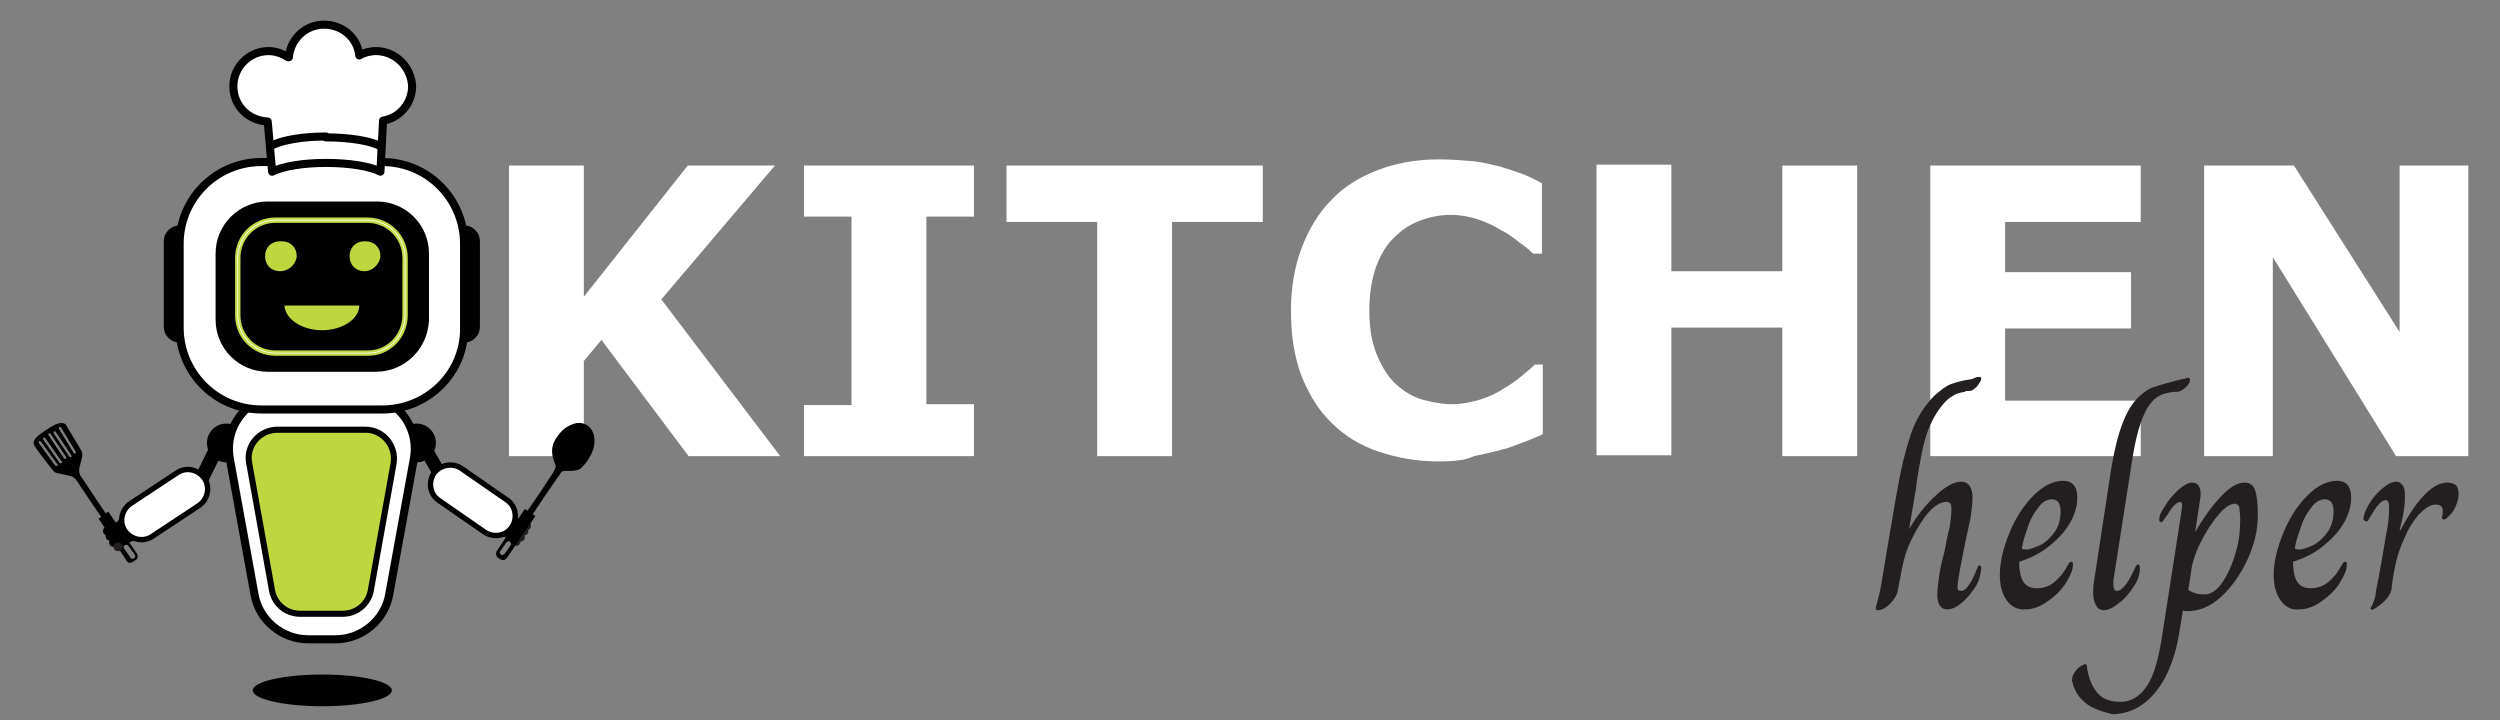 <?xml version="1.0" encoding="utf-8"?>
<!-- Generator: Adobe Illustrator 28.0.0, SVG Export Plug-In . SVG Version: 6.00 Build 0)  -->
<svg version="1.1" id="Layer_1" xmlns="http://www.w3.org/2000/svg" xmlns:xlink="http://www.w3.org/1999/xlink" x="0px" y="0px"
	 viewBox="0 0 283.9 81.8" style="enable-background:new 0 0 283.9 81.8;" xml:space="preserve">
<rect x="0" y="0" width="283.9" height="81.8" fill="#808080" stroke="none"/>
<style type="text/css">
	.st0{enable-background:new    ;}
	.st1{fill:#FFFFFF;}
	.st2{fill:#231F20;}
	.st3{fill:#010101;}
	.st4{fill:#FFFFFF;stroke:#010101;stroke-width:0.917;stroke-miterlimit:10;}
	.st5{fill:#FFFFFF;stroke:#010101;stroke-width:0.917;stroke-linecap:round;stroke-linejoin:round;stroke-miterlimit:10;}
	.st6{fill:#FFFFFF;stroke:#010101;stroke-width:0.612;stroke-miterlimit:10;}
	.st7{fill:#BFD73F;stroke:#010101;stroke-width:0.69;stroke-miterlimit:10;}
	.st8{fill:#010101;stroke:#010101;stroke-width:0.636;stroke-miterlimit:10;}
	.st9{fill:#BFD73F;}
	.st10{fill:none;stroke:#C4DA49;stroke-width:0.612;stroke-miterlimit:10;}
	.st11{fill:none;stroke:#FFFFFF;stroke-width:9.175111e-02;stroke-miterlimit:10;}
</style>
<g class="st0">
	<path class="st1" d="M88.6,51.8H78.2l-9.9-13.2l-2,2.4v10.8h-8.5v-33h8.5v14.9l11.8-14.9H88L75.1,34L88.6,51.8z"/>
	<path class="st1" d="M110.6,51.8H91.3V46h5.4V24.6h-5.4v-5.8h19.3v5.8h-5.4v21.3h5.4C110.6,45.9,110.6,51.8,110.6,51.8z"/>
	<path class="st1" d="M143.4,25.2h-10.3v26.6h-8.5V25.2h-10.3v-6.4h29.1V25.2z"/>
	<path class="st1" d="M163.4,52.4c-2.5,0-4.7-0.4-6.8-1.1c-2.1-0.7-3.9-1.8-5.3-3.2c-1.5-1.4-2.6-3.2-3.5-5.4
		c-0.8-2.1-1.2-4.6-1.2-7.4c0-2.6,0.4-5,1.2-7.1s1.9-4,3.4-5.5c1.4-1.5,3.2-2.6,5.3-3.4s4.4-1.2,6.9-1.2c1.4,0,2.6,0.1,3.8,0.2
		s2.1,0.4,3.1,0.6c1,0.3,1.9,0.6,2.7,0.9s1.5,0.7,2.1,1v8h-1c-0.4-0.4-0.9-0.8-1.6-1.3c-0.6-0.5-1.3-1-2.1-1.4
		c-0.8-0.5-1.7-0.9-2.6-1.2s-2-0.5-3-0.5c-1.2,0-2.3,0.2-3.4,0.6s-2.1,1-3,1.9c-0.9,0.8-1.6,2-2.1,3.3c-0.5,1.4-0.8,3.1-0.8,5
		c0,2.1,0.3,3.8,0.9,5.2c0.6,1.4,1.3,2.5,2.2,3.3s1.9,1.4,3,1.7s2.2,0.5,3.3,0.5c1,0,2.1-0.2,3.1-0.5s1.9-0.7,2.8-1.3
		c0.7-0.4,1.4-0.9,2-1.4s1.1-0.9,1.5-1.3h0.9v7.9c-0.8,0.4-1.6,0.7-2.4,1c-0.8,0.3-1.5,0.6-2.4,0.8c-1.1,0.3-2.1,0.5-3,0.7
		C166.3,52.3,165,52.4,163.4,52.4z"/>
	<path class="st1" d="M210.9,51.8h-8.5V37.2h-12.6v14.5h-8.5v-33h8.5v12.1h12.6v-12h8.5V51.8z"/>
	<path class="st1" d="M243.1,51.8h-23.9v-33h23.9v6.4h-15.4v5.7H242v6.4h-14.3v8.2h15.4L243.1,51.8L243.1,51.8z"/>
	<path class="st1" d="M280.3,51.8h-8.2l-14-22.6v22.6h-7.8v-33h10.2l12,18.9V18.8h7.8L280.3,51.8L280.3,51.8z"/>
</g>
<path class="st2" d="M213,69.1c0-0.1,0.1-0.4,0.2-0.8c0.1-0.4,0.2-0.8,0.3-1.2c0.1-0.5,0.5-2.9,1.2-7.1c0,0.2,0.2-1.3,0.8-4.6
	c0.4-2.3,0.9-4.3,1.5-6.1s1.6-3.3,2.7-4.4c0.7-0.6,1.3-1.1,1.9-1.3s1.3-0.4,2-0.5c0.2,0,0.5-0.1,0.7-0.2s0.4-0.1,0.5-0.1
	s0.2,0.1,0.2,0.2c0,0.2-0.2,0.5-0.5,0.9c-0.2,0.2-0.4,0.3-0.5,0.4c-0.2,0.1-0.3,0.1-0.5,0.1s-0.3,0-0.4,0.1c-0.6,0.1-1,0.2-1.4,0.5
	c-0.4,0.2-0.8,0.6-1.2,1.1c-0.8,1-1.4,2.2-1.8,3.5s-0.7,3-1,4.9c-0.1,0.6-0.1,1.1-0.2,1.4l-0.7,4.2l0,0c0.9-1.6,2-2.9,3.1-3.9
	s2-1.5,2.8-1.5s1.3,0.6,1.3,1.8c0,0.6-0.1,1.3-0.2,2.2l-0.6,2.8c-0.6,2.9-0.9,4.6-0.9,5.1c0,0.4,0.1,0.5,0.4,0.5s0.6-0.2,0.9-0.7
	c0.3-0.4,0.6-1,0.9-1.8c0,0,0.1-0.1,0.1-0.2s0.1-0.2,0.2-0.2s0.2,0.1,0.2,0.4l-0.1,0.5c-0.1,0.7-0.4,1.4-0.9,2
	c-0.4,0.6-0.9,1.1-1.4,1.5s-1,0.6-1.5,0.6c-0.7,0-1.1-0.6-1.1-1.7c0-0.6,0.1-1.2,0.2-2s0.3-1.7,0.6-2.8c0.2-1.1,0.4-2.1,0.6-2.8
	c0.1-0.7,0.2-1.4,0.2-1.9c0-0.4,0-0.6-0.1-0.8c-0.1-0.1-0.2-0.2-0.5-0.2c-0.6,0-1.3,0.4-2,1.2s-1.3,1.8-1.9,3s-0.9,2.3-1.1,3.3
	l-0.5,2.6c-0.1,0.5-0.4,1-0.9,1.5s-1,0.7-1.4,0.7C213.1,69.3,213,69.2,213,69.1z"/>
<path class="st2" d="M227.9,68.2c-0.5-0.7-0.8-1.6-0.8-2.9c0-1.5,0.4-3.1,1.1-4.8s1.6-3.1,2.7-4.2c1.1-1.1,2.2-1.7,3.4-1.7
	c1,0,1.6,0.6,1.6,1.9c0,1-0.3,2-0.9,3s-1.4,1.8-2.4,2.6s-2.1,1.3-3.3,1.7c0,1.1,0.2,1.9,0.5,2.3c0.3,0.5,0.9,0.7,1.5,0.7
	c0.7,0,1.4-0.2,2-0.7s1.1-1.1,1.5-1.9c0.1-0.1,0.1-0.2,0.2-0.3s0.1-0.1,0.2-0.1c0.2,0,0.2,0.1,0.2,0.4c0,0.5-0.3,1.2-0.8,2
	s-1.2,1.5-2.1,2.1c-0.8,0.6-1.7,0.9-2.5,0.9C229.2,69.3,228.4,68.9,227.9,68.2z M231.9,61.8c0.6-0.4,1.1-0.9,1.5-1.5
	s0.6-1.4,0.6-2.2c0-0.9-0.3-1.4-1-1.4c-0.5,0-1.1,0.3-1.5,0.9c-0.5,0.6-0.9,1.3-1.2,2.2s-0.6,1.7-0.7,2.5c0.1,0.1,0.4,0.1,0.7,0.1
	C230.7,62.3,231.3,62.1,231.9,61.8z"/>
<path class="st2" d="M238,68.7c-0.2-0.4-0.3-0.8-0.3-1.4c0-0.4,0-0.8,0.1-1.3l1.8-11.8c0.4-2.7,0.9-4.8,1.5-6.3s1.3-2.5,2.2-3.2
	c0.5-0.4,1-0.7,1.5-0.8c0.5-0.2,1.3-0.4,2.4-0.7c0.5-0.1,0.8-0.2,1-0.2c0.1-0.1,0.2-0.1,0.3-0.1s0.2,0.1,0.2,0.2
	c0,0.1,0,0.2-0.1,0.4s-0.2,0.3-0.4,0.5s-0.4,0.3-0.6,0.4c-0.2,0.1-0.4,0.1-0.7,0.1c-1.2,0.1-2,0.5-2.5,1.1c-1,1.1-1.7,3.2-2.2,6.2
	L240,65.9c0,0.1,0,0.3,0,0.5c0,0.4,0.1,0.7,0.4,0.7c0.6,0,1.3-0.9,2.1-2.7c0.1-0.2,0.2-0.3,0.3-0.3s0.2,0.1,0.2,0.4
	c0,0.7-0.2,1.4-0.7,2.1c-0.5,0.8-1,1.4-1.7,1.9c-0.6,0.5-1.2,0.8-1.7,0.8C238.5,69.3,238.2,69.1,238,68.7z"/>
<path class="st2" d="M237.2,80.1c-0.9-0.6-1.5-1.4-1.8-2.4c0-0.2-0.1-0.3-0.1-0.4c0-0.4,0.1-0.7,0.4-1.1c0.3-0.4,0.6-0.6,0.9-0.7
	l0.2-0.1c0.1,0,0.1,0.1,0.2,0.2c0,0.1,0,0.2,0,0.2c0.2,1.3,0.6,2.2,1.2,2.9s1.5,1,2.6,1c1.2,0,2.2-0.6,3-1.8s1.3-3,1.7-5.5l2.1-13.5
	c0.1-0.7,0.2-1.2,0.2-1.5s-0.1-0.4-0.2-0.4c-0.2,0-0.4,0.1-0.7,0.4c-0.3,0.3-0.5,0.6-0.8,1.1c-0.1,0.1-0.2,0.3-0.3,0.4
	c-0.1,0.2-0.2,0.3-0.2,0.3c-0.1,0.1-0.1,0.1-0.2,0.1s-0.2-0.1-0.2-0.3c0-0.4,0.2-0.9,0.7-1.6c0.4-0.7,1-1.3,1.5-1.8
	c0.6-0.5,1.1-0.8,1.5-0.8s0.6,0.1,0.8,0.4c0.2,0.3,0.2,0.6,0.2,1.1c-0.1,0.6-0.2,1.5-0.4,2.7c-0.1,0.7-0.2,1.2-0.2,1.4l0,0
	c0.8-1.4,1.7-2.7,2.8-3.9s2-1.7,2.8-1.7c0.6,0,1,0.3,1.2,0.9c0.2,0.6,0.3,1.5,0.3,2.8c0,1.7-0.4,3.4-1.2,5.1c-0.8,1.7-1.8,3.1-3,4.2
	s-2.5,1.6-3.8,1.6c-0.2,0-0.4,0-0.5-0.1l-0.5,3c-0.3,1.7-0.8,3.2-1.5,4.6c-0.7,1.3-1.6,2.4-2.6,3.1s-2.2,1.1-3.4,1.1
	C239,80.9,238,80.6,237.2,80.1z M252.4,66.1c0.6-0.9,1.1-2,1.5-3.4c0.4-1.3,0.5-2.6,0.5-3.7c0-0.7-0.1-1.1-0.1-1.4
	c-0.1-0.3-0.3-0.4-0.5-0.4c-0.5,0-1.2,0.4-1.9,1.3c-0.7,0.8-1.4,1.9-2,3.1c-0.6,1.2-1,2.4-1.1,3.5l-0.3,1.9c0.3,0.2,0.6,0.3,0.9,0.4
	c0.3,0.1,0.6,0.1,1,0.1C251.1,67.5,251.8,67,252.4,66.1z"/>
<path class="st2" d="M259,68.2c-0.5-0.7-0.8-1.6-0.8-2.9c0-1.5,0.4-3.1,1.1-4.8s1.6-3.1,2.7-4.2c1.1-1.1,2.2-1.7,3.4-1.7
	c1,0,1.6,0.6,1.6,1.9c0,1-0.3,2-0.9,3s-1.4,1.8-2.4,2.6s-2.1,1.3-3.3,1.7c0,1.1,0.2,1.9,0.5,2.3c0.3,0.5,0.9,0.7,1.5,0.7
	c0.7,0,1.4-0.2,2-0.7s1.1-1.1,1.5-1.9c0.1-0.1,0.1-0.2,0.2-0.3s0.1-0.1,0.2-0.1c0.2,0,0.2,0.1,0.2,0.4c0,0.5-0.3,1.2-0.8,2
	s-1.2,1.5-2.1,2.1c-0.8,0.6-1.7,0.9-2.5,0.9C260.2,69.3,259.5,68.9,259,68.2z M262.9,61.8c0.6-0.4,1.1-0.9,1.5-1.5s0.6-1.4,0.6-2.2
	c0-0.9-0.3-1.4-1-1.4c-0.5,0-1.1,0.3-1.5,0.9c-0.5,0.6-0.9,1.3-1.2,2.2c-0.3,0.9-0.6,1.7-0.7,2.5c0.1,0.1,0.4,0.1,0.7,0.1
	C261.8,62.3,262.3,62.1,262.9,61.8z"/>
<path class="st2" d="M269.3,69.2c-0.1,0-0.1-0.1-0.1-0.1c0-0.1,0.1-0.2,0.2-0.4s0.2-0.5,0.3-0.8c0.1-0.4,0.1-0.8,0.2-1.2
	s0.1-0.7,0.2-1c0.5-2.7,0.8-4.7,1-5.7c0.2-1.1,0.2-1.9,0.2-2.4c0-0.3,0-0.4-0.1-0.6c0-0.1-0.1-0.2-0.3-0.2c-0.2,0-0.4,0.1-0.7,0.4
	c-0.3,0.3-0.5,0.6-0.8,1.1c-0.1,0.2-0.2,0.3-0.3,0.5c-0.1,0.1-0.1,0.2-0.2,0.3c0,0.1-0.1,0.1-0.2,0.1s-0.1,0-0.2-0.1
	s-0.1-0.1-0.1-0.2c0-0.4,0.2-0.9,0.6-1.6c0.4-0.7,0.9-1.3,1.5-1.8s1.1-0.8,1.6-0.8c0.4,0,0.6,0.2,0.8,0.5c0.2,0.3,0.2,0.8,0.2,1.4
	c0,0.9-0.2,2.1-0.6,3.6h0.1c1.9-3.6,3.7-5.4,5.3-5.4c0.4,0,0.7,0.1,1,0.3c0.2,0.2,0.3,0.6,0.3,1s-0.1,0.9-0.3,1.3
	c-0.2,0.5-0.4,0.8-0.7,1.1c-0.3,0.3-0.5,0.5-0.7,0.5c-0.1,0-0.2-0.1-0.2-0.3c0.1-0.3,0.1-0.5,0.1-0.7c0-0.5-0.3-0.7-0.8-0.7
	c-0.6,0-1.2,0.4-1.9,1.1c-0.6,0.7-1.2,1.6-1.6,2.6c-0.5,1-0.8,2-1,2.8c-0.2,0.9-0.4,1.9-0.5,2.9c0,0.4-0.2,0.8-0.5,1.2
	s-0.7,0.7-1.1,1s-0.7,0.4-0.9,0.4C269.5,69.3,269.4,69.2,269.3,69.2z"/>
<path class="st3" d="M20.4,38.9L20.4,38.9c-1,0-1.8-0.8-1.8-1.8v-9.7c0-1,0.8-1.8,1.8-1.8l0,0c1,0,1.8,0.8,1.8,1.8v9.7
	C22.2,38.1,21.4,38.9,20.4,38.9z"/>
<path class="st3" d="M52.7,38.9L52.7,38.9c-1,0-1.8-0.8-1.8-1.8v-9.7c0-1,0.8-1.8,1.8-1.8l0,0c1,0,1.8,0.8,1.8,1.8v9.7
	C54.5,38.1,53.7,38.9,52.7,38.9z"/>
<g>
	<polygon class="st2" points="57.3,57.4 59.7,59.6 58.4,61.5 55.6,60.2 	"/>
	<circle class="st2" cx="59.8" cy="59.7" r="0.5"/>
	<circle class="st2" cx="59.5" cy="60.3" r="0.5"/>
	<circle class="st2" cx="59.1" cy="61" r="0.5"/>
	<circle class="st2" cx="58.6" cy="61.5" r="0.5"/>
</g>
<polygon class="st3" points="14.7,58 12.3,60.1 13.6,62.1 16.4,60.8 "/>
<circle class="st3" cx="47.3" cy="50.3" r="2.2"/>
<circle class="st3" cx="25.7" cy="50.3" r="2.2"/>
<path class="st4" d="M38.1,72.6H35c-3,0-5.6-2.2-6.1-5.1l-2.8-15.4c-0.7-3.8,2.2-7.3,6.1-7.3h8.7c3.9,0,6.8,3.5,6.1,7.3l-2.8,15.4
	C43.7,70.4,41.1,72.6,38.1,72.6z"/>
<path class="st4" d="M43.4,46.5H29.7c-5.2,0-9.3-4.2-9.3-9.3v-9.5c0-5.2,4.2-9.3,9.3-9.3h13.7c5.2,0,9.3,4.2,9.3,9.3v9.5
	C52.8,42.3,48.6,46.5,43.4,46.5z"/>
<g>
	<path class="st5" d="M42.7,5.8c-0.7,0-1.4,0.2-1.9,0.5c-0.2-2-1.9-3.5-4-3.5s-3.8,1.6-4,3.7h-0.1c-0.6-0.4-1.4-0.7-2.2-0.7
		c-2.2,0-4,1.8-4,4s1.7,3.9,3.9,4l0.5,5.7c1.2-0.6,3.5-1,6.1-1c2.7,0,5.1,0.4,6.2,1l0.3-5.8c1.9-0.3,3.3-2,3.3-3.9
		C46.7,7.6,44.9,5.8,42.7,5.8z"/>
	<path class="st5" d="M37,15.6c2.7,0,5.1,0.4,6.2,1"/>
	<path class="st5" d="M30.9,16.5c1.2-0.6,3.5-1,6.1-1"/>
</g>
<rect x="21.1" y="51.7" transform="matrix(0.441 -0.897 0.897 0.441 -33.798 50.751)" class="st3" width="5.6" height="1.6"/>
<rect x="48.4" y="49.8" transform="matrix(0.866 -0.5 0.5 0.866 -19.632 31.602)" class="st3" width="1.5" height="5.3"/>
<path class="st6" d="M52.4,53.2l5.2,3.6c1,0.7,1.2,2.1,0.5,3.1l0,0c-0.7,1-2.1,1.2-3.1,0.5l-5.2-3.6c-1-0.7-1.2-2.1-0.5-3.1l0,0
	C50,52.8,51.4,52.5,52.4,53.2z"/>
<path class="st6" d="M22.6,57.4l-5.3,3.5c-1,0.7-2.4,0.4-3.1-0.6l0,0c-0.7-1-0.4-2.4,0.6-3.1l5.3-3.5c1-0.7,2.4-0.4,3.1,0.6l0,0
	C23.9,55.3,23.6,56.7,22.6,57.4z"/>
<path class="st3" d="M67.4,50.9c0.2-0.7,0.2-1.9-0.6-2.5c-0.9-0.7-1.8-0.3-2.6,0.2c-0.7,0.5-1.3,1.5-1.4,1.9c-0.3,1,0.1,1.8,0.3,2.4
	c0.1,0.2-0.2,0.5-0.3,0.8c-0.4,0.6-2.3,3.5-2.9,4.3l-0.3-0.2l-3.2,4.8c-0.1,0.2-0.1,0.5,0.1,0.7l0.3,0.2c0.3,0.2,0.6,0.1,0.8-0.2
	l3.2-4.7l-0.3-0.2c0.5-0.8,2.2-3.3,2.7-4c0.6-0.8,0.5-0.9,0.8-0.9c0.3-0.1,1,0.1,1.8-0.2C66.4,52.9,67.2,51.7,67.4,50.9z M57.3,62.9
	C57.2,63,57,63.1,56.9,63s-0.2-0.3-0.1-0.4l0.7-1c0.1-0.1,0.3-0.2,0.4-0.1c0.1,0.1,0.2,0.3,0.1,0.4L57.3,62.9z"/>
<path class="st3" d="M6.3,48.2c-0.8,0.4-1.6,1-2,1.3c-0.4,0.4-0.6,0.7-0.4,1.1c0.2,0.4,2,2.7,2.2,2.9c0.1,0.2,0.3,0.2,1.2,0.4
	s1.1,0.2,1.5,0.8c0.3,0.5,2,3,2.7,4l-0.3,0.2l3.2,4.8c0.1,0.2,0.4,0.3,0.7,0.1l0.3-0.2c0.3-0.2,0.3-0.5,0.1-0.8l-3.2-4.7L12,58.3
	l-2.8-4.2c0,0-0.4-0.4-0.1-1.3c0.2-0.9,0.4-1.1,0.1-1.7c-0.3-0.5-1.7-2.8-1.8-3C7.5,48.3,7.2,47.8,6.3,48.2z M6.5,52.9
	c-0.1,0-0.1,0-0.2,0l-1.9-2.6c0-0.1,0-0.1,0-0.2c0.1,0,0.1,0,0.2,0l1.9,2.6C6.6,52.8,6.6,52.9,6.5,52.9z M7,52.6c-0.1,0-0.1,0-0.2,0
	l-1.9-2.7c0-0.1,0-0.1,0-0.2c0.1,0,0.1,0,0.2,0L7,52.4C7.1,52.4,7.1,52.5,7,52.6z M5.5,49.4c0-0.1,0-0.1,0-0.2c0.1,0,0.1,0,0.2,0
	l1.8,2.7c0,0.1,0,0.1,0,0.2c-0.1,0-0.1,0-0.2,0L5.5,49.4z M14.6,62l0.7,1c0.1,0.1,0.1,0.3-0.1,0.4s-0.3,0.1-0.4-0.1l-0.7-1
	C14,62.2,14,62,14.2,61.9S14.5,61.9,14.6,62z M8.1,51.7c0,0.1,0,0.1,0,0.2c-0.1,0-0.1,0-0.2,0l-1.8-2.7c0-0.1,0-0.1,0-0.2
	c0.1,0,0.1,0,0.2,0L8.1,51.7z M8.6,51.3c0,0.1,0,0.1,0,0.2c-0.1,0-0.1,0-0.2,0l-1.7-2.8c0-0.1,0-0.1,0-0.2c0.1,0,0.1,0,0.2,0
	L8.6,51.3z"/>
<circle class="st3" cx="12.2" cy="60.3" r="0.5"/>
<circle class="st3" cx="12.5" cy="60.9" r="0.5"/>
<circle class="st3" cx="12.9" cy="61.6" r="0.5"/>
<circle class="st2" cx="13.4" cy="62.1" r="0.5"/>
<path class="st7" d="M38.9,69.7h-4.8c-1.6,0-2.9-1.1-3.2-2.6l-2.6-14.5c-0.4-2,1.2-3.8,3.2-3.8h10c2,0,3.5,1.8,3.2,3.8l-2.6,14.5
	C41.8,68.6,40.5,69.7,38.9,69.7z"/>
<ellipse class="st3" cx="36.6" cy="78.4" rx="7.9" ry="1.8"/>
<path class="st8" d="M42.7,41.9H30.4c-3.1,0-5.6-2.5-5.6-5.6v-7.5c0-3.1,2.5-5.6,5.6-5.6h12.4c3.1,0,5.6,2.5,5.6,5.6v7.5
	C48.3,39.4,45.8,41.9,42.7,41.9z"/>
<g>
	<path class="st9" d="M31.8,30.8L31.8,30.8c-1,0-1.7-0.7-1.7-1.7l0,0c0-1,0.7-1.7,1.7-1.7H32c1,0,1.7,0.7,1.7,1.7l0,0
		C33.6,30.1,32.7,30.8,31.8,30.8z"/>
	<path class="st9" d="M41.4,30.8L41.4,30.8c-1,0-1.7-0.7-1.7-1.7l0,0c0-1,0.7-1.7,1.7-1.7h0.1c1,0,1.7,0.7,1.7,1.7l0,0
		C43.1,30.1,42.2,30.8,41.4,30.8z"/>
	<path class="st9" d="M36.6,37.5c2.3,0,4.2-1.3,4.2-2.8h-8.5C32.4,36.2,34.2,37.5,36.6,37.5z"/>
</g>
<g>
	<path class="st10" d="M41.8,40.1H31.3c-2.4,0-4.3-1.9-4.3-4.3v-6.5c0-2.4,1.9-4.3,4.3-4.3h10.4c2.4,0,4.3,1.9,4.3,4.3v6.5
		C46,38.2,44.1,40.1,41.8,40.1z"/>
	<path class="st11" d="M41.8,40.1H31.3c-2.4,0-4.3-1.9-4.3-4.3v-6.5c0-2.4,1.9-4.3,4.3-4.3h10.4c2.4,0,4.3,1.9,4.3,4.3v6.5
		C46,38.2,44.1,40.1,41.8,40.1z"/>
</g>
</svg>
